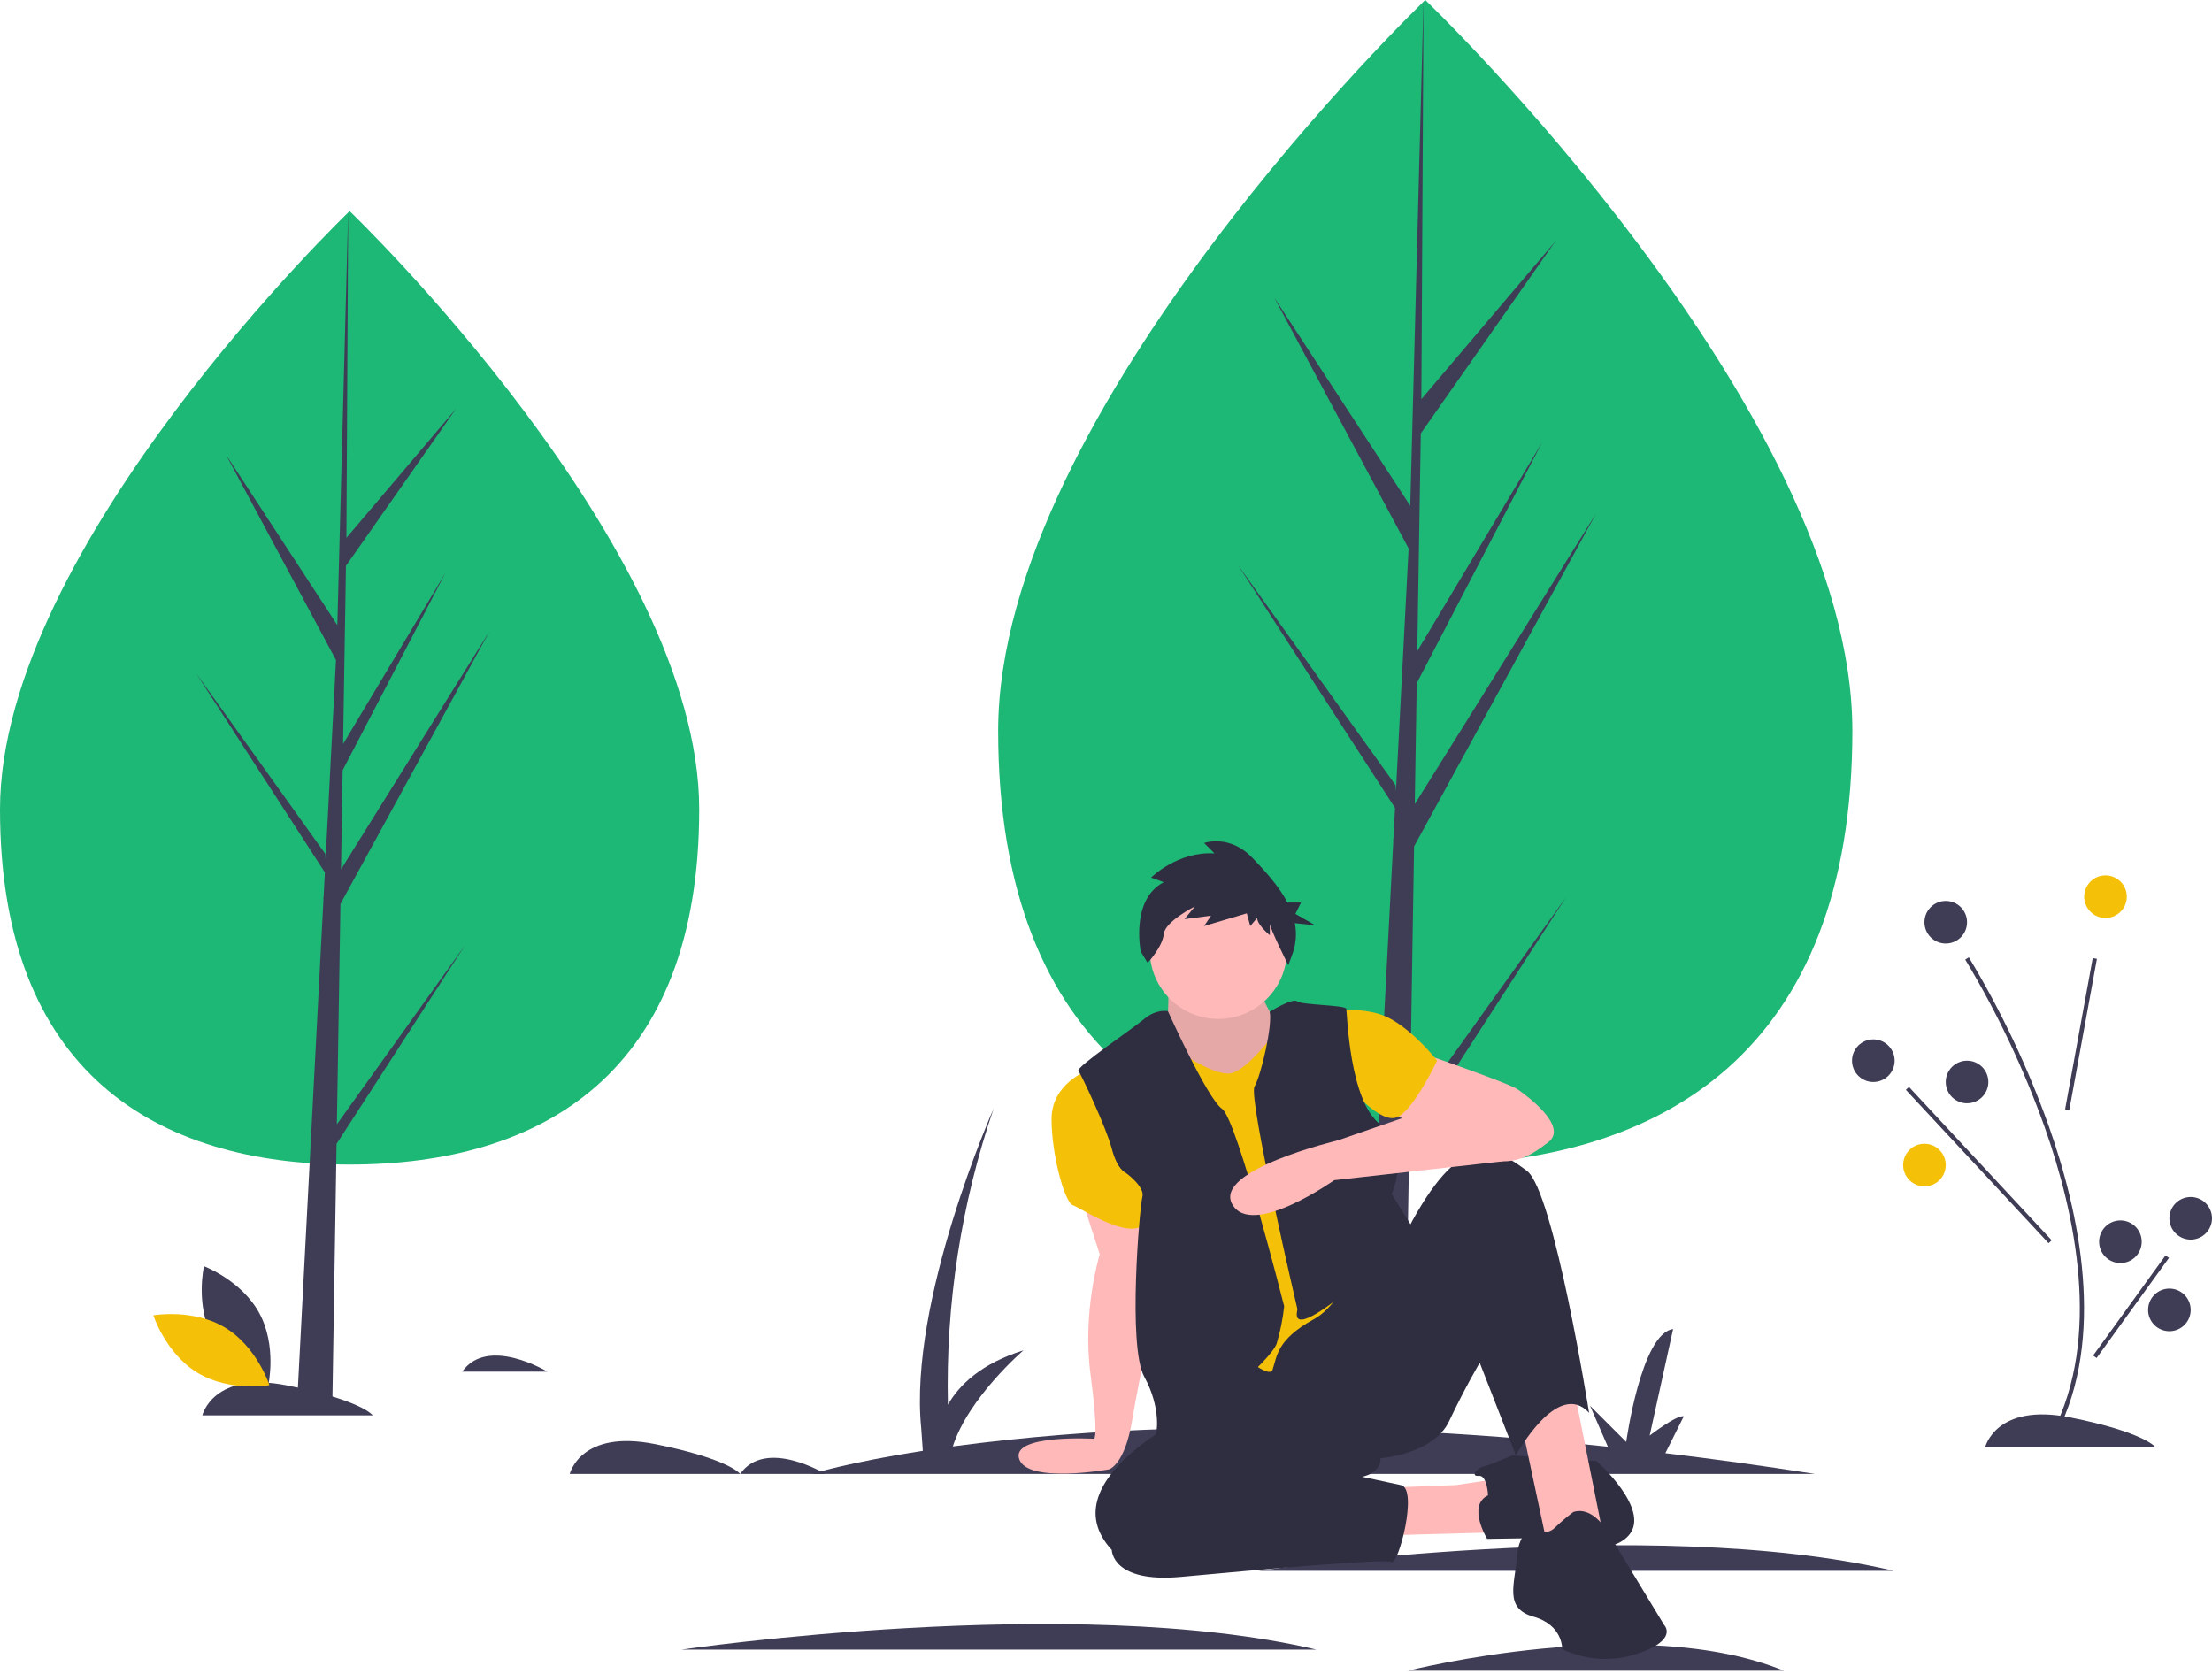 <svg fill="none" height="454" viewBox="0 0 600 454" width="600" xmlns="http://www.w3.org/2000/svg" xmlns:xlink="http://www.w3.org/1999/xlink"><clipPath id="a"><path d="m0 0h600v453.203h-600z"/></clipPath><g clip-path="url(#a)"><path d="m154.543 399.802s2.889-12.133 23.111-8.089c20.221 4.044 23.11 8.089 23.11 8.089z" fill="#3f3d56"/><path d="m54.878 383.913s2.889-12.133 23.111-8.089c20.222 4.045 23.111 8.089 23.111 8.089z" fill="#3f3d56"/><path d="m223.875 399.802s-16.178-9.822-23.111 0z" fill="#3f3d56"/><path d="m148.476 372.069s-16.177-9.822-23.11 0z" fill="#3f3d56"/><path d="m57.724 363.045c4.816 8.932 15.038 12.766 15.038 12.766s2.413-10.647-2.403-19.579c-4.816-8.933-15.038-12.767-15.038-12.767s-2.413 10.648 2.403 19.58z" fill="#3f3d56"/><path d="m61.035 360.106c8.695 5.231 12.044 15.623 12.044 15.623s-10.749 1.909-19.445-3.323c-8.695-5.231-12.044-15.622-12.044-15.622s10.749-1.909 19.445 3.322z" fill="#f5c108"/><g fill="#3f3d56"><path d="m538.468 392.58s2.889-12.134 23.11-8.089c20.222 4.044 23.111 8.089 23.111 8.089z"/><path d="m492.247 399.802c-14.05-2.2-27.559-4.071-40.526-5.613l4.993-9.987c-1.733-.578-9.244 5.2-9.244 5.2l6.355-28.888c-8.666 1.155-12.711 30.621-12.711 30.621l-9.822-9.822 4.835 11.12c-39.681-4.169-73.923-5.47-102.707-5.172l4.274-8.548c-1.733-.578-9.244 5.2-9.244 5.2l6.356-28.888c-8.667 1.155-12.711 30.621-12.711 30.621l-9.822-9.822 5.121 11.779c-19.717.572-39.391 2.157-58.945 4.746 4.264-13.286 19.158-26.058 19.158-26.058-11.452 3.563-17.41 9.367-20.493 14.747-.624-27.295 3.575-54.487 12.404-80.323 0 0-23.111 51.999-19.644 86.665l.44 6.158c-20.106 3.136-30.195 6.264-30.195 6.264z"/><path d="m341.45 426.09s106.309-15.6 172.174 0z"/><path d="m184.875 447.467s106.309-15.599 172.175 0z"/><path d="m381.894 453.203s62.964-15.969 101.975 0z"/><path d="m557.758 389.089-1.026-.53c13.336-25.782 6.204-59.265-2.126-82.812-5.656-15.828-12.871-31.055-21.538-45.456l.977-.617c8.712 14.474 15.964 29.778 21.65 45.687 8.407 23.763 15.588 57.579 2.063 83.728z"/><path d="m567.65 259.881-7.497 41.024 1.137.207 7.496-41.024z"/><path d="m517.803 294.832-.846.788 38.71 41.599.846-.787z"/><path d="m587.394 340.528-19.635 27.161.937.677 19.635-27.161z"/></g><path d="m571.112 249.005c3.191 0 5.777-2.587 5.777-5.778s-2.586-5.778-5.777-5.778-5.778 2.587-5.778 5.778 2.587 5.778 5.778 5.778z" fill="#f5c108"/><path d="m508.135 293.493c3.191 0 5.778-2.587 5.778-5.778s-2.587-5.778-5.778-5.778-5.778 2.587-5.778 5.778 2.587 5.778 5.778 5.778z" fill="#3f3d56"/><path d="m533.557 299.27c3.191 0 5.778-2.586 5.778-5.777s-2.587-5.778-5.778-5.778-5.778 2.587-5.778 5.778 2.587 5.777 5.778 5.777z" fill="#3f3d56"/><path d="m522.002 321.803c3.191 0 5.777-2.587 5.777-5.777 0-3.191-2.586-5.778-5.777-5.778s-5.778 2.587-5.778 5.778c0 3.19 2.587 5.777 5.778 5.777z" fill="#f5c108"/><path d="m594.222 336.247c3.191 0 5.778-2.586 5.778-5.777s-2.587-5.778-5.778-5.778c-3.19 0-5.777 2.587-5.777 5.778s2.587 5.777 5.777 5.777z" fill="#3f3d56"/><path d="m575.156 342.603c3.191 0 5.778-2.587 5.778-5.778s-2.587-5.778-5.778-5.778-5.778 2.587-5.778 5.778 2.587 5.778 5.778 5.778z" fill="#3f3d56"/><path d="m588.445 361.091c3.191 0 5.777-2.586 5.777-5.777s-2.586-5.778-5.777-5.778-5.778 2.587-5.778 5.778 2.587 5.777 5.778 5.777z" fill="#3f3d56"/><path d="m527.78 255.938c3.191 0 5.777-2.587 5.777-5.778s-2.586-5.777-5.777-5.777-5.778 2.586-5.778 5.777 2.587 5.778 5.778 5.778z" fill="#3f3d56"/><path d="m189.659 219.535c0 71.417-42.457 96.353-94.829 96.353-52.373 0-94.83-24.936-94.83-96.353 0-71.418 94.83-162.273 94.83-162.273s94.829 90.855 94.829 162.273z" fill="#1db776"/><path d="m91.376 304.964.971-59.77 40.419-73.944-40.266 64.567.436-26.874 27.857-53.499-27.741 46.386.786-48.336 29.828-42.591-29.706 34.991.491-88.632-3.083 117.332.253-4.84-30.328-46.422 29.842 55.713-2.826 53.983-.084-1.432-34.962-48.852 34.857 53.913-.354 6.752-.063.101.029.554-7.17 136.96h9.579l1.149-70.743 34.771-53.781z" fill="#3f3d56"/><path d="m502.452 198.244c0 87.249-51.868 117.713-115.851 117.713s-115.851-30.464-115.851-117.713 115.851-198.244 115.851-198.244 115.851 110.995 115.851 198.244z" fill="#1db776"/><path d="m382.381 302.611 1.186-73.02 49.378-90.336-49.192 78.882.534-32.833 34.031-65.357-33.89 56.668.959-59.051 36.442-52.032-36.292 42.746.6-108.278-3.767 143.341.31-5.913-37.051-56.712 36.457 68.063-3.453 65.95-.102-1.75-42.713-59.681 42.583 65.865-.432 8.247-.077.124.036.678-8.759 167.32h11.702l1.404-86.425 42.479-65.703z" fill="#3f3d56"/><path d="m293.024 323.905 5.279 16.34s-4.777 15.335-2.514 32.429c2.262 17.094 1.005 17.597 1.005 17.597s-22.605-1.301-20.343 5.486c2.263 6.788 24.366 2.81 24.366 2.81s4.245-1.143 6.256-13.21c2.011-12.066 7.067-35.308 7.067-35.308l-4.754-21.94z" fill="#ffb9b9"/><path d="m294.783 290.471s-9.553 3.519-9.553 13.072 3.52 22.625 5.782 23.379c2.263.754 17.346 11.061 20.111 3.771 2.766-7.291-16.34-40.222-16.34-40.222z" fill="#f5c108"/><path d="m374.724 403.595 20.111-.754 15.335-2.263-4.525 15.083-37.205 1.006z" fill="#ffb9b9"/><path d="m403.634 405.606s-.251-5.531-2.514-5.279c-2.262.251-.754-2.011 1.257-2.514s7.793-3.017 7.793-3.017l22.876 1.509s14.832 13.072 8.799 20.11c-6.033 7.039-21.619.755-21.619.755l-16.843.251s-5.531-9.05.251-11.815z" fill="#2f2e41"/><path d="m412.684 386.249 7.29 34.189 15.083-3.017-8.547-42.736-9.05-4.776z" fill="#ffb9b9"/><path d="m325.955 381.975s-42.233 19.106-24.384 38.463c0 0 0 9.05 18.854 7.29s55.305-5.028 57.064-4.022c1.76 1.005 7.291-19.86 2.514-20.865-4.776-1.006-10.558-2.263-10.558-2.263s5.028-.754 5.028-5.028c0 0 14.329-1.005 18.602-10.055 4.274-9.05 8.296-15.837 8.296-15.837l9.804 25.138s11.313-20.865 19.86-11.564c0 0-9.553-60.081-16.843-65.611-7.29-5.531-12.318-7.291-19.106-2.263-6.787 5.028-13.072 17.849-13.072 17.849z" fill="#2f2e41"/><path d="m426.762 410.131c-1.758 1.325-3.437 2.752-5.028 4.273-2.011 2.011-4.777 1.006-5.028 0-.251-1.005-4.776.755-5.279 8.045s-3.519 13.826 4.525 16.088c8.044 2.263 7.793 8.799 7.793 8.799 6.365 3.054 13.67 3.504 20.362 1.257 11.313-3.771 7.29-7.793 7.29-7.793l-15.083-24.887s-4.022-7.542-9.552-5.782z" fill="#2f2e41"/><path d="m385.031 285.443s24.134 8.296 26.647 10.055c2.514 1.76 13.827 10.056 8.296 14.33-5.53 4.273-10.055 7.038-20.865 3.77s-22.876-13.323-22.876-13.323z" fill="#ffb9b9"/><path d="m360.898 274.382s9.553-1.76 16.341 2.011c6.787 3.771 12.569 11.312 12.569 11.312s-6.285 13.324-10.81 15.335-12.82-8.044-12.82-8.044z" fill="#f5c108"/><path d="m316.905 267.092s.252 9.804-.754 10.809c-1.005 1.006 12.067 30.67 26.396 17.597 14.329-13.072 3.268-18.351 3.268-18.351s-5.279-9.804-5.028-10.809c.251-1.006-23.379 0-23.379 0z" fill="#ffb9b9"/><path d="m316.905 267.092s.252 9.804-.754 10.809c-1.005 1.006 12.067 30.67 26.396 17.597 14.329-13.072 3.268-18.351 3.268-18.351s-5.279-9.804-5.028-10.809c.251-1.006-23.379 0-23.379 0z" fill="#000" opacity=".1"/><path d="m320.928 285.946s9.552 6.536 13.575 5.027c4.022-1.508 9.049-8.044 9.552-8.547.503-.502 26.144 51.032 26.144 51.032s-3.77 18.854-13.826 24.384c-10.055 5.531-9.93 9.93-11.187 13.701-1.256 3.771-17.471-11.941-17.471-11.941l-10.307-43.741v-26.647z" fill="#f5c108"/><path d="m316.78 274.256s-3.143-.628-6.411 2.137-18.602 13.072-17.848 14.078c.754 1.005 7.542 15.334 9.05 21.116s3.771 6.536 3.771 6.536 5.279 3.771 4.525 6.536c-.754 2.766-4.022 40.474.502 48.769 4.525 8.296 3.771 15.586 2.514 17.597s12.067-5.782 12.067-5.782 19.859-16.088 21.368-20.865c.975-3.283 1.648-6.649 2.011-10.055 0 0-12.821-50.78-16.843-53.545-4.022-2.766-14.706-26.522-14.706-26.522z" fill="#2f2e41"/><path d="m344.397 274.455s6.194-3.844 7.451-2.838c1.257 1.005 13.072 1.005 13.323 2.011.252 1.005.755 25.138 9.302 31.423s3.016 18.854 3.016 18.854l6.285 10.056s-34.188 32.929-31.926 21.619c.126-.629 0-.754 0-.754s-13.324-57.065-11.564-60.082c1.76-3.016 4.957-16.696 4.113-20.289z" fill="#2f2e41"/><path d="m397.098 297.51-34.189 11.815s-33.937 8.044-28.658 17.345c5.279 9.302 27.653-6.536 27.653-6.536l45.527-5.101s18.073-15.261-10.333-17.523z" fill="#ffb9b9"/><path d="m330.481 276.393c10.273 0 18.602-8.329 18.602-18.603 0-10.273-8.329-18.602-18.602-18.602-10.274 0-18.603 8.329-18.603 18.602 0 10.274 8.329 18.603 18.603 18.603z" fill="#ffb9b9"/><path d="m315.666 239.303-3.441-1.252s7.195-7.195 17.205-6.569l-2.815-2.815s6.882-2.503 13.139 4.066c3.289 3.454 7.094 7.513 9.466 12.086h3.685l-1.538 3.076 5.383 3.076-5.525-.553c.524 2.656.343 5.403-.523 7.967l-1.251 3.441s-5.005-10.01-5.005-11.262v3.129s-3.441-2.816-3.441-4.693l-1.877 2.19-.939-3.441-11.574 3.441 1.877-2.815-7.195.938 2.815-3.441s-8.133 4.067-8.446 7.508-4.379 7.821-4.379 7.821l-1.877-3.129s-2.816-14.077 6.256-18.769z" fill="#2f2e41"/></g></svg>